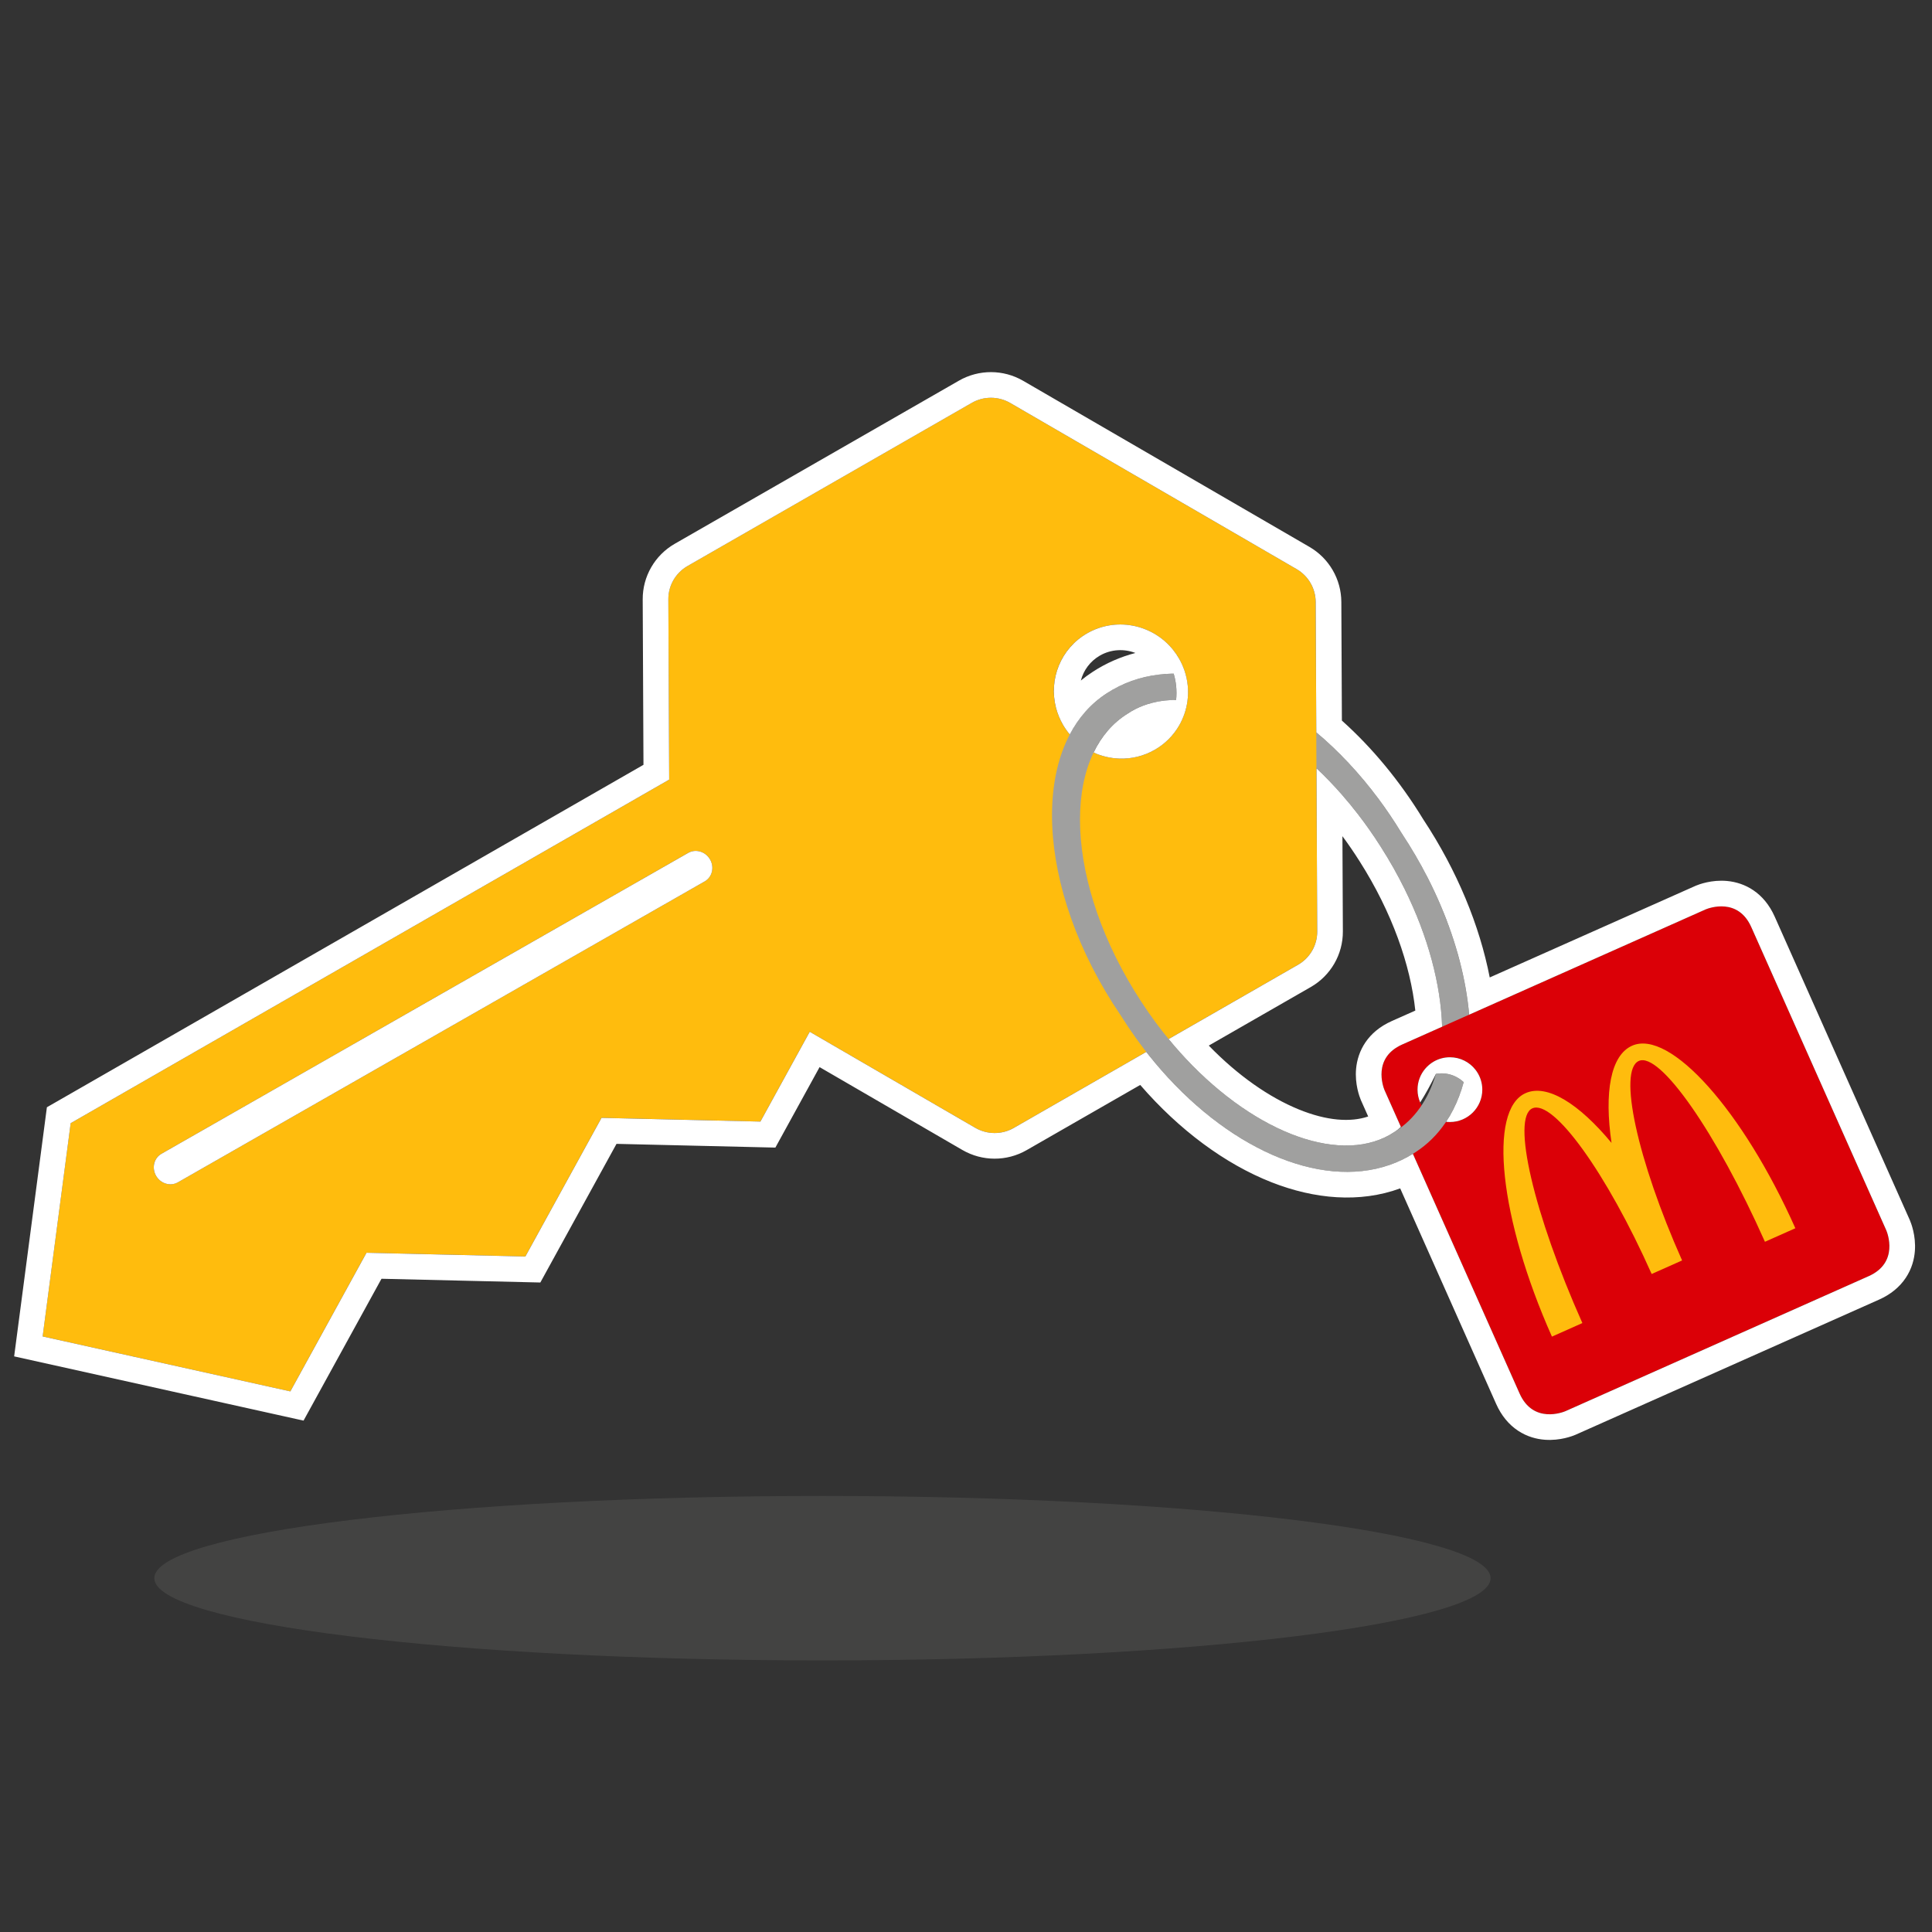 <svg width="136" height="136" viewBox="0 0 136 136" fill="none" xmlns="http://www.w3.org/2000/svg">
<rect x="0" y="0" width="136" height="136" fill="#333333" stroke="none"/>
<path d="M104.927 111.093C104.927 114.29 83.87 116.882 57.895 116.882C31.92 116.882 10.863 114.29 10.863 111.093C10.863 107.896 31.92 105.305 57.895 105.305C83.87 105.305 104.927 107.896 104.927 111.093Z" fill="#A0A09F" fill-opacity="0.15"/>
<path d="M91.84 50.897C94.354 52.822 96.723 55.46 98.662 58.647C101.809 63.4 103.427 68.513 103.49 72.838L101.491 73.753C101.754 69.675 100.325 64.516 97.215 59.638C95.628 57.13 93.78 55.005 91.852 53.342L91.84 50.897Z" fill="#A0A09F"/>
<path fill-rule="evenodd" clip-rule="evenodd" d="M123.278 65.262L132.783 86.611C132.85 86.769 133.69 88.875 131.539 89.833L110.19 99.338C110.032 99.404 107.926 100.245 106.968 98.094L97.458 76.733C97.365 76.505 96.598 74.462 98.707 73.523L120.068 64.013C120.296 63.919 122.339 63.153 123.278 65.262ZM99.784 76.702C99.784 77.96 100.804 78.981 102.063 78.981C103.322 78.981 104.342 77.96 104.342 76.702C104.342 75.443 103.322 74.422 102.063 74.422C100.804 74.422 99.784 75.443 99.784 76.702Z" fill="#DB0007"/>
<path fill-rule="evenodd" clip-rule="evenodd" d="M114.887 73.612C113.372 74.286 112.92 76.905 113.441 80.453C111.153 77.692 108.904 76.276 107.39 76.95C104.729 78.135 105.559 85.809 109.246 94.089L111.388 93.135C107.965 85.446 106.388 78.679 107.867 78.021C109.345 77.363 113.106 82.583 116.266 89.68L118.408 88.727C115.248 81.629 113.885 75.341 115.364 74.683C116.842 74.025 120.817 79.724 124.24 87.413L126.381 86.46C122.695 78.179 117.548 72.427 114.887 73.612Z" fill="#FFBC0D"/>
<path fill-rule="evenodd" clip-rule="evenodd" d="M71.116 28.367C70.278 27.88 69.243 27.878 68.403 28.359L48.395 39.844C47.556 40.326 47.041 41.218 47.045 42.184L47.105 54.88L4.973 79.064L3 94.075L20.436 97.945L25.798 88.185L36.98 88.448L42.342 78.688L53.525 78.951L56.998 72.628L68.651 79.39C69.49 79.876 70.525 79.879 71.364 79.397L91.372 67.912C92.211 67.431 92.727 66.538 92.722 65.573L92.613 42.375C92.609 41.421 92.097 40.54 91.268 40.059L71.116 28.367ZM74.828 51.021C73.513 48.757 74.273 45.874 76.526 44.581C78.778 43.288 81.67 44.075 82.984 46.339C84.299 48.603 83.539 51.486 81.286 52.779C79.034 54.072 76.142 53.285 74.828 51.021ZM11.361 81.221C10.834 81.522 10.666 82.215 10.987 82.769C11.307 83.323 11.994 83.528 12.521 83.227L49.605 62.044C50.132 61.743 50.3 61.049 49.979 60.495C49.659 59.941 48.972 59.736 48.445 60.037L11.361 81.221Z" fill="#FFBC0D"/>
<path d="M82.617 47.42C82.8 48.031 82.854 48.661 82.789 49.273C81.51 49.273 80.345 49.586 79.367 50.243C74.6 53.215 74.941 62.269 80.332 70.503C85.61 78.626 93.783 82.621 98.18 79.668C99.596 78.785 100.561 77.366 101.077 75.591C101.204 75.568 101.334 75.556 101.468 75.556C102.074 75.556 102.625 75.793 103.033 76.179C102.452 78.305 101.319 80.028 99.627 81.115C93.718 84.957 84.499 80.451 78.885 71.468C72.817 62.545 72.433 52.322 77.92 48.796C79.279 47.913 80.813 47.471 82.439 47.423L82.617 47.42Z" fill="#A0A09F"/>
<path fill-rule="evenodd" clip-rule="evenodd" d="M4.975 79.065L47.106 54.88L47.047 42.184C47.043 41.219 47.558 40.327 48.397 39.845L68.405 28.36C69.244 27.878 70.279 27.881 71.118 28.368L91.27 40.06C92.099 40.541 92.611 41.422 92.615 42.376L92.658 51.552C94.212 52.854 95.696 54.43 97.041 56.237C97.608 57 98.151 57.805 98.664 58.648C98.675 58.664 98.685 58.68 98.696 58.696C98.697 58.697 98.698 58.699 98.699 58.701C99.361 59.704 99.954 60.724 100.48 61.748C101.829 64.38 102.728 67.045 103.171 69.561C103.282 70.194 103.365 70.816 103.419 71.427L120.069 64.014C120.298 63.921 122.341 63.154 123.28 65.263L132.785 86.612C132.851 86.77 133.692 88.876 131.541 89.834L110.192 99.339C110.034 99.406 107.927 100.246 106.97 98.095L99.458 81.223C98.938 81.544 98.393 81.802 97.827 81.999C92.825 83.745 86.25 80.746 81.278 74.778C81.142 74.615 81.008 74.45 80.875 74.283C80.812 74.204 80.75 74.126 80.689 74.047L71.366 79.398C70.527 79.88 69.492 79.877 68.653 79.391L57 72.629L53.527 78.952L42.344 78.689L36.982 88.449L25.8 88.186L20.438 97.945L3.002 94.076L4.975 79.065ZM26.854 90.016L21.368 100.002L0.996 95.48L3.301 77.944L45.296 53.838L45.242 42.193C45.234 40.576 46.098 39.083 47.498 38.279L67.506 26.794C68.906 25.991 70.629 25.997 72.024 26.806L92.176 38.498C93.556 39.299 94.413 40.77 94.421 42.368L94.46 50.724C96.576 52.617 98.535 54.968 100.189 57.68C102.584 61.306 104.158 65.163 104.867 68.806L119.36 62.354L119.385 62.343C119.595 62.257 120.486 61.915 121.573 62.015C122.816 62.129 124.169 62.82 124.929 64.529L134.442 85.894L134.448 85.91C134.52 86.081 134.878 86.966 134.795 88.06C134.751 88.635 134.583 89.307 134.155 89.949C133.722 90.6 133.089 91.121 132.275 91.484L110.91 100.996L110.894 101.003C110.723 101.075 109.838 101.432 108.744 101.349C108.169 101.306 107.497 101.137 106.855 100.709C106.204 100.276 105.683 99.644 105.32 98.829L98.564 83.655C95.713 84.698 92.533 84.413 89.513 83.226C86.232 81.936 83.01 79.546 80.264 76.373L72.265 80.964C70.865 81.767 69.142 81.762 67.747 80.952L57.693 75.118L54.581 80.783L43.398 80.52L38.036 90.28L26.854 90.016ZM98.868 62.563C98.384 61.584 97.834 60.606 97.217 59.639C97.212 59.631 97.207 59.623 97.202 59.615C97.19 59.597 97.178 59.578 97.166 59.559C96.668 58.777 96.145 58.032 95.601 57.328C95.237 56.856 94.865 56.402 94.484 55.966C93.895 55.291 93.288 54.661 92.67 54.079L92.724 65.574C92.728 66.539 92.213 67.431 91.374 67.913L82.263 73.143C82.393 73.302 82.525 73.458 82.657 73.612C82.927 73.927 83.201 74.232 83.478 74.528C88.474 79.855 94.588 82.082 98.181 79.668C98.326 79.578 98.472 79.464 98.616 79.331L97.46 76.735C97.366 76.506 96.6 74.463 98.709 73.524L101.516 72.274C101.424 69.323 100.54 65.941 98.868 62.563ZM99.629 71.138L97.975 71.874C96.266 72.635 95.575 73.988 95.46 75.231C95.361 76.318 95.703 77.209 95.789 77.419L95.799 77.444L96.311 78.593C95.088 79.008 93.421 78.916 91.393 78.083C89.356 77.246 87.15 75.726 85.09 73.602L92.273 69.479C93.674 68.675 94.537 67.182 94.529 65.565L94.498 58.862C94.909 59.417 95.308 59.998 95.691 60.604L95.695 60.609C98.002 64.23 99.292 67.952 99.629 71.138ZM103.034 76.179C102.986 76.357 102.934 76.531 102.877 76.703C102.663 77.359 102.392 77.972 102.065 78.535C101.979 78.682 101.889 78.826 101.796 78.966C101.884 78.977 101.974 78.982 102.065 78.982C103.323 78.982 104.344 77.962 104.344 76.703C104.344 76.647 104.342 76.591 104.338 76.535C104.304 76.073 104.132 75.648 103.863 75.303C103.446 74.768 102.796 74.424 102.065 74.424C101.859 74.424 101.659 74.451 101.469 74.502C101.275 74.555 101.092 74.632 100.922 74.73C100.693 74.864 100.488 75.036 100.318 75.239C99.986 75.635 99.785 76.145 99.785 76.703C99.785 77.024 99.852 77.329 99.971 77.606C100.17 77.292 100.35 76.982 100.505 76.703C100.858 76.067 101.079 75.591 101.079 75.591C101.205 75.568 101.336 75.557 101.469 75.557C101.675 75.557 101.875 75.584 102.065 75.635C102.433 75.735 102.765 75.925 103.034 76.179ZM79.369 50.243C80.076 49.768 80.882 49.473 81.757 49.346C82.092 49.297 82.437 49.273 82.791 49.273C82.826 48.944 82.826 48.609 82.791 48.274C82.762 48.005 82.71 47.735 82.633 47.469C82.628 47.453 82.623 47.437 82.618 47.42L82.44 47.423C82.141 47.432 81.844 47.454 81.552 47.49C80.256 47.649 79.03 48.076 77.922 48.796C77.347 49.166 76.837 49.608 76.391 50.115C75.973 50.59 75.612 51.121 75.306 51.701C75.131 51.492 74.971 51.266 74.829 51.022C74.605 50.636 74.442 50.232 74.335 49.821C73.817 47.822 74.659 45.654 76.528 44.582C78.52 43.438 81.014 43.922 82.472 45.617C82.512 45.663 82.55 45.709 82.588 45.757C82.733 45.938 82.866 46.133 82.986 46.34C83.147 46.616 83.276 46.902 83.376 47.193C83.62 47.903 83.685 48.644 83.587 49.358C83.505 49.964 83.305 50.549 82.998 51.079C82.601 51.764 82.024 52.357 81.288 52.779C80.504 53.229 79.643 53.428 78.798 53.399C78.172 53.378 77.554 53.233 76.983 52.973C77.258 52.403 77.592 51.886 77.985 51.431C78.385 50.968 78.846 50.569 79.369 50.243ZM79.926 45.965C79.129 45.657 78.21 45.698 77.427 46.148C76.738 46.543 76.274 47.185 76.085 47.905C76.356 47.682 76.641 47.473 76.941 47.28C77.88 46.67 78.883 46.237 79.926 45.965ZM49.981 60.496C49.661 59.942 48.974 59.737 48.446 60.038L11.363 81.221C10.836 81.522 10.668 82.216 10.988 82.77C11.309 83.324 11.996 83.529 12.523 83.228L49.607 62.045C50.134 61.743 50.302 61.05 49.981 60.496Z" fill="white"/>
</svg>
